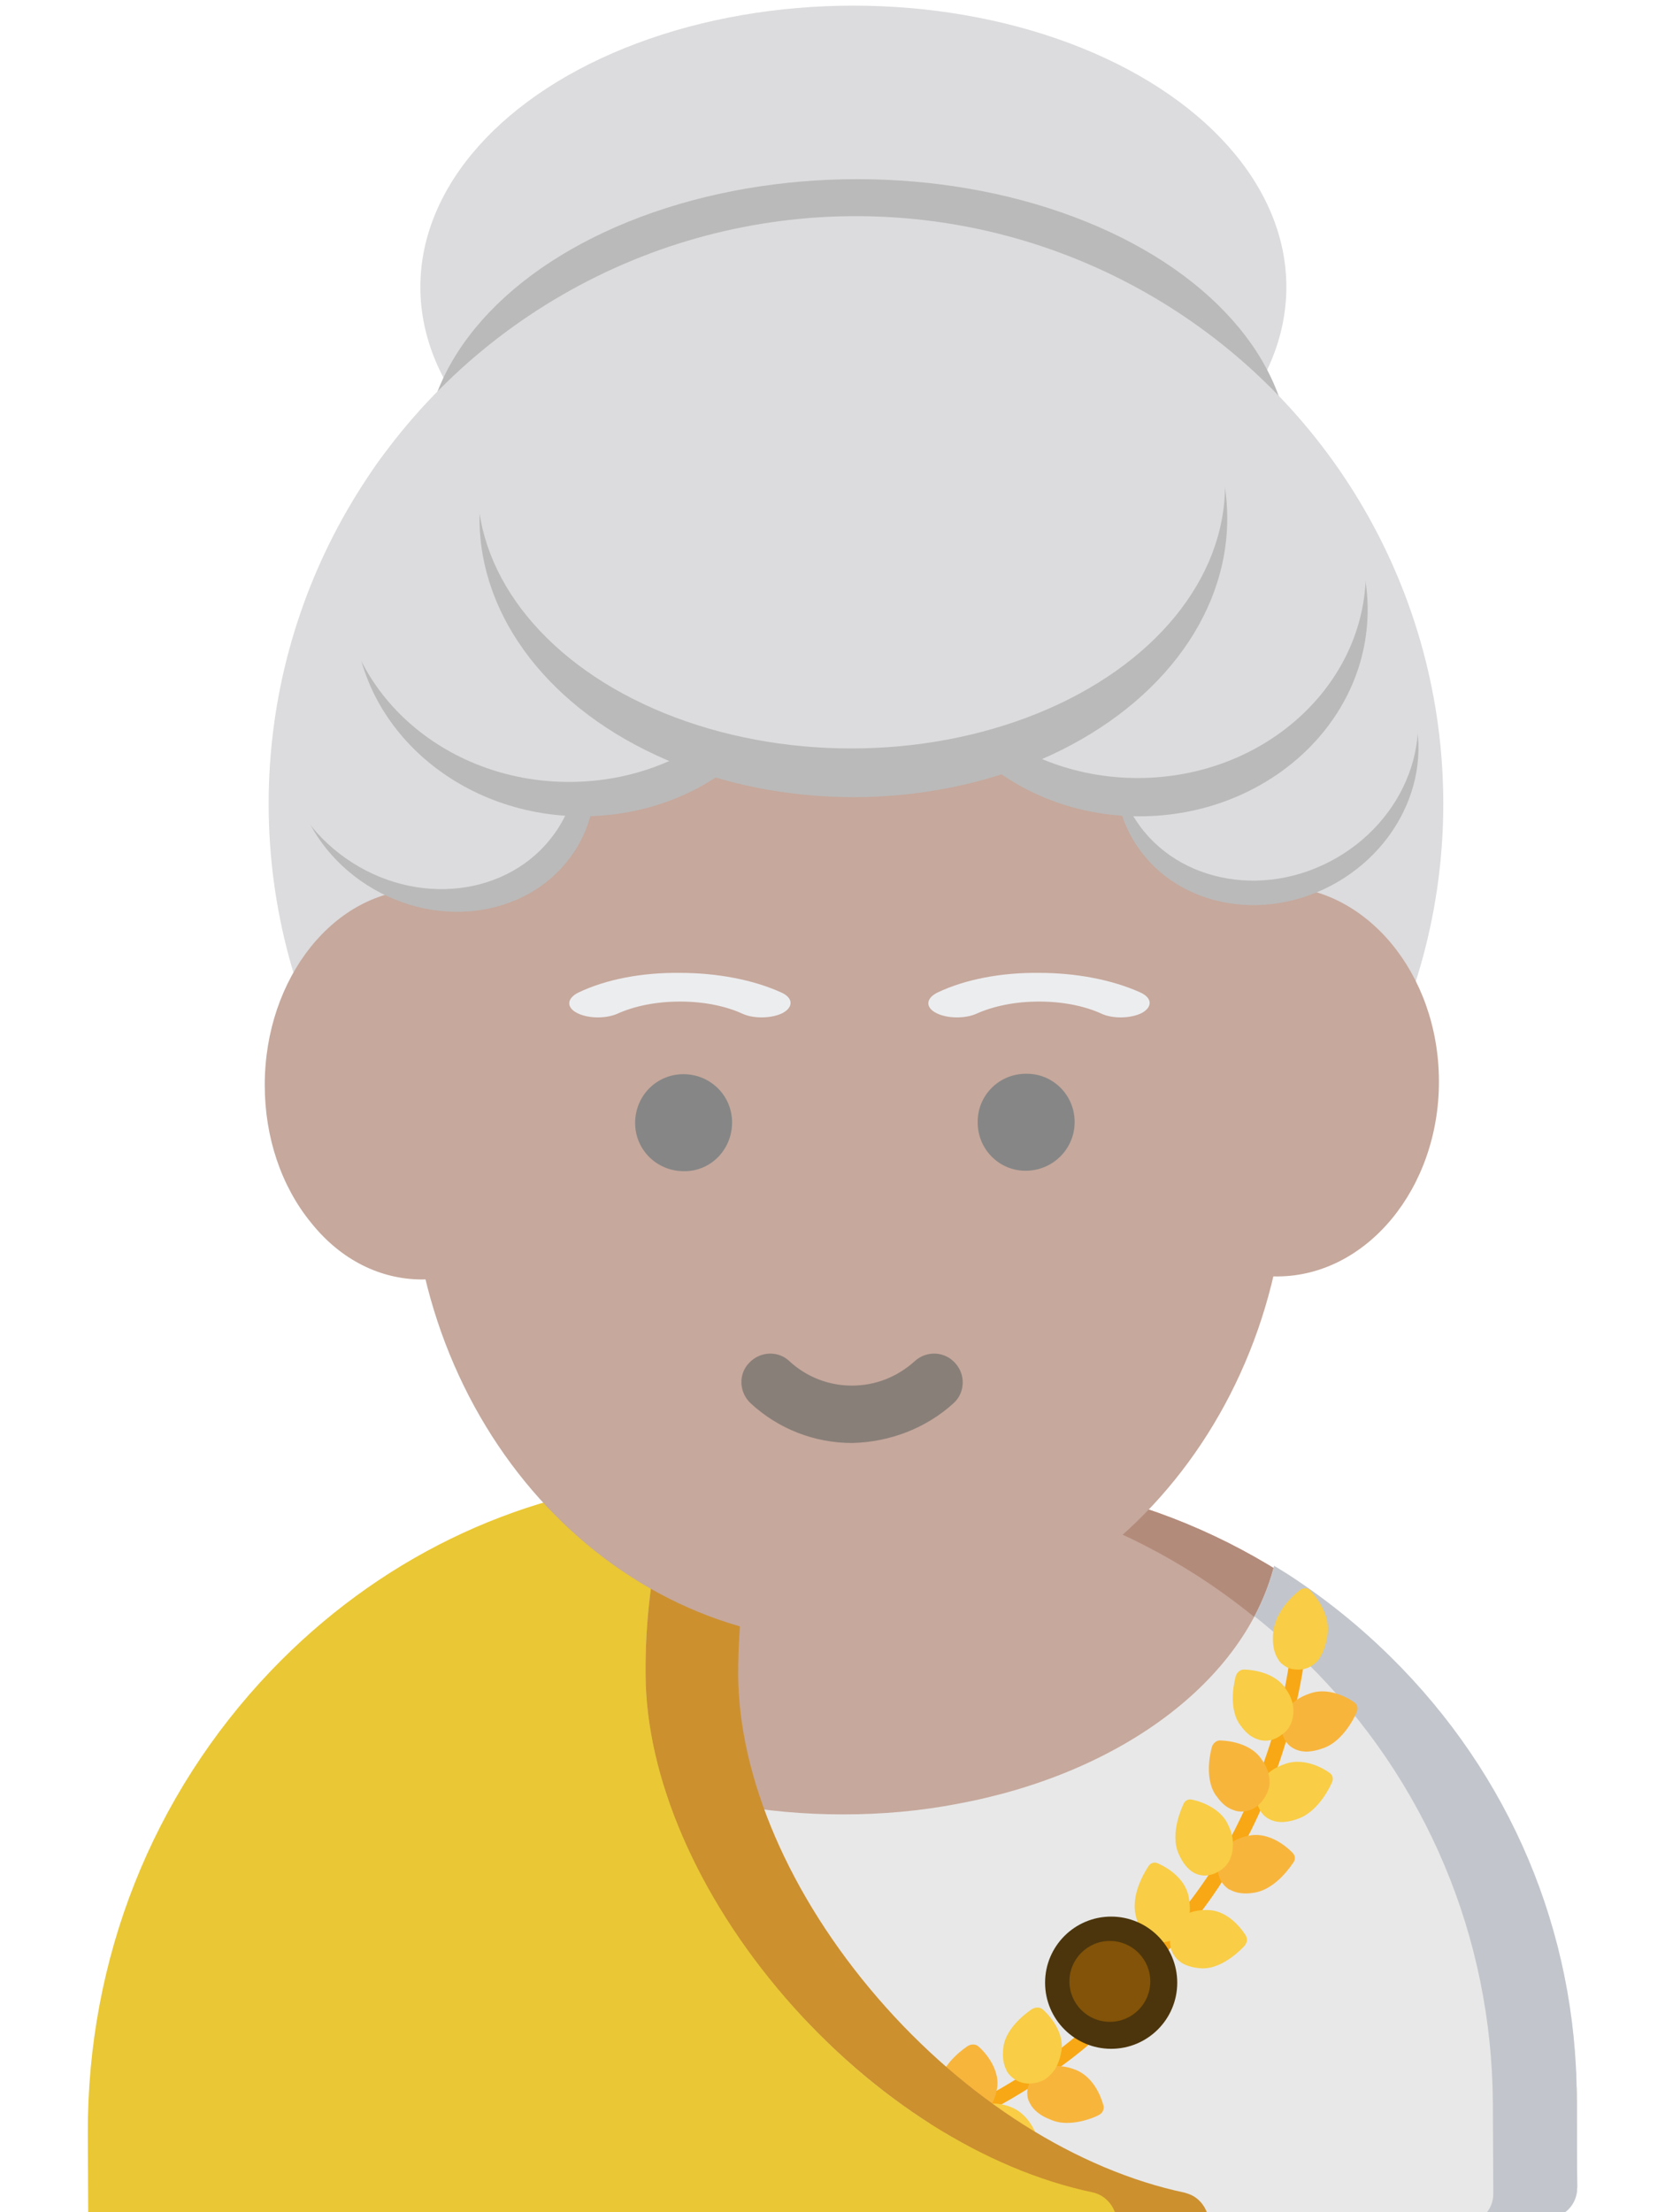<?xml version="1.0" encoding="utf-8"?>
<!-- Generator: Adobe Illustrator 19.0.0, SVG Export Plug-In . SVG Version: 6.00 Build 0)  -->
<svg version="1.1" id="Layer_1" xmlns="http://www.w3.org/2000/svg" xmlns:xlink="http://www.w3.org/1999/xlink" x="0px" y="0px"
	 viewBox="-114 142.3 383 508.7" style="enable-background:new -114 142.3 383 508.7;" xml:space="preserve">
<style type="text/css">
	.st0{fill:#C6A89C;}
	.st1{fill:#B38B7B;}
	.st2{fill:#E8E8E8;}
	.st3{clip-path:url(#SVGID_2_);fill:#C2C6CC;}
	.st4{fill:#F8A814;}
	.st5{fill:#F8B53C;}
	.st6{fill:#F9CD45;}
	.st7{fill:#CC902F;}
	.st8{fill:#EAC734;}
	.st9{fill:#DCDBDD;}
	.st10{fill:#BABABA;}
	.st11{fill:#897F79;}
	.st12{fill:#ECEDEF;}
	.st13{fill:#868686;}
	.st14{fill:#4C350C;}
	.st15{fill:#825308;}
</style>
<g>
	<path class="st0" d="M248.7,626.1c-0.1-38.5-15.3-74.8-42.8-102.1c-27.4-27.2-63.6-42.2-101.9-42.2c-0.2,0-0.3,0-0.4,0L56.2,482
		c-38.5,0.1-74.8,15.3-102.1,42.8c-27.4,27.5-42.4,63.9-42.3,102.4l0.1,18.1c0,3.6,3,6.6,6.6,6.6h323.6c1.8,0,3.4-0.7,4.7-1.9
		c1.2-1.2,1.9-2.9,1.9-4.7V626.1z"/>
	<path class="st1" d="M248.7,626.1c-0.1-38.5-15.3-74.8-42.8-102.1c-27.4-27.2-63.6-42.2-101.9-42.2c-0.2,0-0.3,0-0.4,0l-16.2,0.1
		c36.9,1,71.7,15.8,98.1,42.1c27.5,27.3,42.7,63.6,42.8,102.1l0.1,19c0,1.8-0.7,3.4-1.9,4.7c-1.2,1.2-2.9,1.9-4.7,1.9h20.4
		c1.8,0,3.4-0.7,4.7-1.9c1.2-1.2,1.9-2.9,1.9-4.7L248.7,626.1z"/>
	<g>
		<g>
			<path id="XMLID_38_" class="st2" d="M248.7,624.7c-0.1-38.2-15.3-74.3-42.8-101.4c-8.2-8.1-17.2-15.1-26.8-21
				c-6.8,26.6-35.5,47.9-73,54.8c-8.4,1.6-17.1,2.4-26.2,2.4c-9,0-17.6-0.8-26-2.3c-37.3-6.8-66.1-28-73-54.4
				c-9.7,5.9-18.6,13-26.9,21.2c-27.2,27.4-42.2,63.5-42.1,101.8l0.1,20.7c0.1,2.4,1.3,4.5,3.2,5.7h328.3c1.2-0.3,2.4-1,3.3-1.9
				c1.3-1.3,2-3.1,2-4.9L248.7,624.7z"/>
		</g>
		<g>
			<g>
				<g>
					<g>
						<defs>
							<path id="SVGID_1_" d="M248.7,624.7c-0.1-38.2-15.3-74.3-42.8-101.4c-8.2-8.1-17.2-15.1-26.8-21c-6.8,26.6-35.5,47.9-73,54.8
								c-8.4,1.6-17.1,2.4-26.2,2.4c-9,0-17.6-0.8-26-2.3c-37.3-6.8-66.1-28-73-54.4c-9.7,5.9-18.6,13-26.9,21.2
								c-27.2,27.4-42.2,63.5-42.1,101.8l0.1,20.7c0.1,2.4,1.3,4.5,3.2,5.7h328.3c1.2-0.3,2.4-1,3.3-1.9c1.3-1.3,2-3.1,2-4.9
								L248.7,624.7z"/>
						</defs>
						<clipPath id="SVGID_2_">
							<use xlink:href="#SVGID_1_"  style="overflow:visible;"/>
						</clipPath>
						<path class="st3" d="M250.7,625.9c-0.1-38.2-15.3-74.3-42.8-101.4c-27.4-27-63.6-41.9-101.9-41.9c-0.2,0-0.3,0-0.4,0
							l-17.1,0.1c36.9,1,71.6,15.7,98.1,41.9c27.5,27.1,42.6,63.2,42.8,101.4l0.1,20.7c0,1.9-0.7,3.6-2,4.9c-0.9,0.9-2,1.6-3.3,1.9
							h21.4c1.2-0.3,2.4-1,3.3-1.9c1.3-1.3,2-3.1,2-4.9L250.7,625.9z"/>
					</g>
				</g>
			</g>
		</g>
	</g>
	<path class="st4" d="M55.6,640.6c-0.1-0.3-0.1-0.4-0.1-0.7c0.1-1,1.1-1.7,2-1.6c9.8,0.5,19.9-0.7,30-3.5c8.2-2.3,16.4-5.6,24.4-9.9
		c13.7-7.3,22.2-14.9,22.3-15c0.8-0.7,1.9-0.7,2.6-0.1c0.7,0.6,0.6,1.8-0.1,2.4c-0.4,0.4-9,8-23.1,15.5c-8.3,4.4-16.8,7.8-25.2,10.2
		c-10.6,2.9-21.1,4.1-31.3,3.6C56.4,641.6,55.8,641.2,55.6,640.6z"/>
	<path class="st5" d="M138.8,628.6c0.8-0.4,1.1-1.1,1.1-1.9c-0.1-0.3-1.4-6.3-6.3-8.4c-2.4-1-4.6-1.1-6.4-0.7
		c-1.9,0.4-3.3,1.7-4.2,3.3c-0.8,1.5-0.9,3-0.4,4.4c0.1,0.2,0.2,0.4,0.3,0.6c0.8,1.6,2.4,2.9,4.8,3.8
		C132.3,631.8,138.6,628.8,138.8,628.6z"/>
	<path class="st6" d="M127.6,619.4c1.4-1.3,2.2-3.3,2.6-5.7c0.6-5.1-4.2-9.3-4.4-9.4c-0.6-0.5-1.5-0.5-2.3-0.1
		c-0.3,0.2-6.1,3.9-6.7,8.9c-0.2,1.8-0.1,3.2,0.4,4.5c0.2,0.5,0.4,1,0.7,1.4c1.1,1.4,2.6,2.3,4.6,2.4
		C124.4,621.4,126.2,620.9,127.6,619.4z"/>
	<path class="st6" d="M124,637.2c0.8-0.4,1.1-1.1,1.1-1.9c-0.1-0.3-1.4-6.3-6.3-8.4c-2.4-1-4.6-1.1-6.4-0.7
		c-1.8,0.4-3.3,1.7-4.2,3.3c-0.8,1.5-0.9,3-0.4,4.4c0.1,0.2,0.2,0.4,0.3,0.6c0.8,1.6,2.4,2.9,4.8,3.8
		C117.5,640.3,123.8,637.2,124,637.2z"/>
	<path class="st5" d="M112.8,627.9c1.4-1.3,2.2-3.3,2.6-5.7c0.6-5.1-4.2-9.3-4.4-9.4c-0.6-0.5-1.5-0.5-2.3-0.1
		c-0.3,0.2-6.1,3.9-6.7,8.9c-0.2,1.8-0.1,3.2,0.4,4.5c0.2,0.5,0.4,1,0.7,1.4c1.1,1.4,2.6,2.3,4.6,2.4
		C109.5,629.9,111.4,629.3,112.8,627.9z"/>
	<path class="st7" d="M37.7,484.9c1.3,1.8,1.8,4.1,1.2,6.3c-3,11.8-4.5,24-4.4,36.1c0.1,23.9,11.8,50.9,32.1,74.4
		c20.3,23.3,46,39.6,70.7,44.8c3.3,0.7,5.6,3.8,5.6,7.2h21.2c0-3.2-2-6.1-4.9-7c-0.2-0.1-0.4-0.1-0.6-0.2
		c-24.7-5.2-50.5-21.4-70.7-44.8c-20.2-23.4-32-50.6-32.1-74.4c0-12.2,1.5-24.4,4.4-36.1c0.5-2.2,0.1-4.5-1.2-6.3s-3.3-2.8-5.5-2.8
		h-3.3c-3.5,0-7,0.2-10.4,0.4c-0.2,0-0.3,0-0.4,0c-0.4,0-1,0.1-1.4,0.1c-0.9,0.1-1.7,0.2-2.6,0.3C36.3,483.4,37.1,484.1,37.7,484.9z
		"/>
	<path class="st8" d="M137.3,646.4c-24.7-5.2-50.5-21.4-70.7-44.8c-20.2-23.4-32-50.6-32.1-74.4c-0.1-12.2,1.4-24.3,4.4-36.1
		c0.5-2.1,0.1-4.5-1.2-6.3c-0.6-0.8-1.4-1.5-2.3-1.9c0.9-0.1,1.7-0.2,2.6-0.3c-33.8,3.1-65.3,18.4-89.7,43.9
		c-27.3,28.6-42.2,66.2-42.1,106.3l0.1,20.9h236.6C143,650.2,140.6,647.1,137.3,646.4z"/>
	<path class="st4" d="M143.1,599.6c-0.2-0.1-0.4-0.3-0.5-0.5c-0.5-0.8-0.3-1.9,0.5-2.6c7.7-6,14.5-13.6,20.4-22.3
		c4.7-7,8.7-14.9,12-23.4c5.6-14.4,7-25.8,7-25.9c0.1-1,1-1.8,1.9-1.8c1,0,1.6,0.9,1.5,1.9c-0.1,0.4-1.5,11.9-7.2,26.9
		c-3.3,8.8-7.6,16.9-12.3,24.2c-6.1,9.2-13.2,17-21.2,23.3C144.3,599.9,143.6,599.9,143.1,599.6z"/>
	<path class="st5" d="M198.1,535.9c0.4-0.8,0.1-1.7-0.5-2.1c-0.2-0.2-5.3-3.9-10.3-2.1c-2.4,0.8-4.2,2.1-5.3,3.7
		c-1.1,1.6-1.5,3.4-1.1,5.3c0.4,1.6,1.3,2.9,2.6,3.6c0.2,0.1,0.4,0.2,0.6,0.3c1.7,0.7,3.7,0.6,6.2-0.3
		C195.2,542.7,198,536.3,198.1,535.9z"/>
	<path class="st6" d="M183.5,536.4c0.2-1.9-0.4-4-1.9-6c-2.9-4.2-9.3-4.2-9.5-4.2c-0.8,0-1.5,0.6-1.8,1.4c-0.1,0.3-2,6.9,0.8,11.1
		c1,1.4,2,2.5,3.2,3.1c0.5,0.3,1,0.4,1.5,0.6c1.7,0.4,3.5,0,5-1.2C182.5,540.1,183.3,538.4,183.5,536.4z"/>
	<path class="st6" d="M192.4,552.1c0.4-0.8,0.1-1.7-0.5-2.1c-0.2-0.2-5.3-3.9-10.3-2.1c-2.4,0.8-4.2,2.1-5.3,3.7
		c-1.1,1.6-1.5,3.4-1.1,5.3c0.4,1.6,1.3,2.9,2.6,3.6c0.2,0.1,0.4,0.2,0.6,0.3c1.7,0.7,3.7,0.6,6.2-0.3
		C189.6,558.7,192.3,552.4,192.4,552.1z"/>
	<path class="st5" d="M178,552.7c0.2-1.9-0.4-4-1.9-6c-2.9-4.2-9.3-4.2-9.5-4.2c-0.8,0-1.5,0.6-1.8,1.4c-0.1,0.3-2,6.9,0.8,11.1
		c1,1.4,2,2.5,3.2,3.1c0.5,0.3,1,0.4,1.5,0.6c1.7,0.4,3.5,0,5-1.2C176.8,556.2,177.8,554.4,178,552.7z"/>
	<path class="st5" d="M183.4,568.4c-0.2-0.2-4.4-4.8-9.6-4.1c-2.5,0.4-4.4,1.3-5.8,2.7c-1.3,1.4-2,3.2-1.9,5.1
		c0.1,1.9,1,3.5,2.4,4.5c0.1,0.1,0.3,0.2,0.4,0.2c1.4,0.8,3.3,1.1,5.6,0.7c5.2-0.8,8.8-6.7,9-6.9C184,569.9,184,569.1,183.4,568.4z"
		/>
	<g>
		<path class="st6" d="M169.4,568.4c0.4-1.9,0.3-4.1-0.8-6.3c-2-4.8-8.3-6-8.5-6c-0.8-0.2-1.6,0.3-1.9,1.1
			c-0.1,0.3-3.2,6.5-1.1,11.3c0.9,2.1,2.1,3.6,3.5,4.4c0.1,0.1,0.3,0.1,0.4,0.2c1.6,0.7,3.3,0.6,5-0.3
			C167.8,571.9,169,570.4,169.4,568.4z"/>
		<path class="st6" d="M172.6,587.4c-0.2-0.3-3.4-5.7-8.6-5.9c-2.5-0.1-4.5,0.4-6.1,1.6c-1.5,1.1-2.5,2.8-2.7,4.8
			c-0.3,1.9,0.4,3.7,1.6,4.9c0.4,0.4,0.8,0.7,1.3,1c1.1,0.6,2.6,1,4.3,1.1c5.1,0.2,9.7-5,9.9-5.2C172.9,588.9,173,588.2,172.6,587.4
			z"/>
		<path class="st6" d="M159,584.8c0.8-1.8,0.9-4,0.4-6.5c-1.1-5.2-7-7.5-7.2-7.6c-0.7-0.3-1.6,0-2,0.7c-0.2,0.3-4.1,5.9-3,11.1
			c0.5,2.5,1.6,4.3,3,5.4c0.2,0.1,0.4,0.3,0.5,0.4c1.3,0.7,2.8,0.8,4.4,0.3C156.9,587.9,158.3,586.6,159,584.8z"/>
		<path class="st6" d="M191.4,517.9c0.6-5.5-4-9.8-4.1-10c-0.5-0.5-1.4-0.5-2.1-0.1c-0.3,0.2-5.7,4.2-6.3,9.7
			c-0.3,2.6,0.1,4.8,1.1,6.3c0.4,0.8,1.1,1.3,1.9,1.8c0.7,0.4,1.6,0.6,2.5,0.6c1.9,0.1,3.5-0.7,4.8-2.1
			C190.3,522.6,191.1,520.4,191.4,517.9z"/>
	</g>
	<ellipse class="st9" cx="82.3" cy="208.3" rx="99.6" ry="64.7"/>
	<ellipse class="st10" cx="83.2" cy="248.2" rx="99.6" ry="64.7"/>
	<circle class="st9" cx="82.9" cy="327.1" r="135.1"/>
	<path class="st0" d="M-17,346.8L-17,346.8c-20,0.1-36.1,20.3-36.1,45c0,12,3.8,23.3,10.7,31.7c6.8,8.5,15.9,13,25.5,13h0.1
		c19.9-0.1,36-20.3,36-45C19,366.9,2.8,346.8-17,346.8z"/>
	<path class="st0" d="M179.7,346.1L179.7,346.1c-20.6,0.1-37.3,20.3-37.2,45c0,12,4,23.3,11,31.7c7,8.5,16.3,13,26.3,13h0.1
		c20.5-0.1,37.2-20.3,37.1-45S200.2,346.1,179.7,346.1z"/>
	<path class="st0" d="M181.8,329.8c-0.1-21.9-16-39.6-35.6-39.6H15.8c-9.5,0-18.5,4.1-25.2,11.7c-6.7,7.6-10.4,17.5-10.4,28.2
		l0.2,77.4c0.2,62,45.4,112.3,100.9,112.3h0.4c55.6-0.2,100.7-50.8,100.5-113L181.8,329.8z"/>
	<path class="st11" d="M82,474.1c-8.6,0-16.9-3.2-23.3-9.1c-2.7-2.5-2.9-6.7-0.4-9.3c2.5-2.7,6.7-2.9,9.3-0.4
		c3.9,3.6,9,5.6,14.3,5.6H82c5.4,0,10.4-2,14.4-5.6c2.7-2.5,6.9-2.3,9.3,0.4c2.5,2.7,2.3,6.9-0.4,9.3C99,470.7,90.7,473.9,82,474.1
		C82.1,474.1,82,474.1,82,474.1z"/>
	<path class="st12" d="M42.4,366c8.6,0,16.9,1.6,23.3,4.5c2.7,1.2,2.9,3.3,0.4,4.7c-2.5,1.3-6.7,1.4-9.3,0.2
		c-3.9-1.8-9-2.8-14.3-2.8h-0.1c-5.4,0-10.4,1-14.4,2.8c-2.7,1.2-6.9,1.1-9.3-0.2c-2.5-1.3-2.3-3.4,0.4-4.7
		C25.4,367.5,33.6,365.9,42.4,366L42.4,366z"/>
	<path class="st12" d="M125,366c8.6,0,16.9,1.6,23.3,4.5c2.7,1.2,2.9,3.3,0.4,4.7c-2.5,1.3-6.7,1.4-9.3,0.2c-3.9-1.8-9-2.8-14.3-2.8
		H125c-5.4,0-10.4,1-14.4,2.8c-2.7,1.2-6.9,1.1-9.3-0.2c-2.5-1.3-2.3-3.4,0.4-4.7C108,367.5,116.3,365.9,125,366
		C124.9,366,125,366,125,366z"/>
	<path class="st13" d="M54.4,400.4c0-6.2-5-11.1-11.2-11.1s-11.1,5-11.1,11.2s5,11.1,11.2,11.1C49.4,411.7,54.4,406.7,54.4,400.4z"
		/>
	<path class="st13" d="M133.2,400.3c0-6.2-5-11.2-11.2-11.1c-6.2,0-11.2,5-11.1,11.2c0,6.2,5,11.2,11.2,11.1
		S133.2,406.4,133.2,400.3z"/>
	<ellipse transform="matrix(-0.866 -0.5 0.5 -0.866 -181.732 588.933)" class="st10" cx="-12" cy="318.8" rx="35.7" ry="32.2"/>
	
		<ellipse transform="matrix(-0.843 -0.538 0.538 -0.843 -197.627 569.412)" class="st9" cx="-15.7" cy="313.6" rx="35.7" ry="32.2"/>
	<ellipse transform="matrix(-0.5 -0.866 0.866 -0.5 -8.657 629.59)" class="st10" cx="177.4" cy="317.3" rx="32.2" ry="35.7"/>
	<ellipse transform="matrix(-0.5 -0.866 0.866 -0.5 -3.887 621.161)" class="st9" cx="177.4" cy="311.7" rx="32.2" ry="35.7"/>
	<ellipse class="st10" cx="20" cy="282.5" rx="52.5" ry="47.5"/>
	<ellipse class="st9" cx="16.9" cy="274.6" rx="52.5" ry="47.5"/>
	<ellipse class="st10" cx="148.1" cy="282.5" rx="52.5" ry="47.5"/>
	<ellipse class="st9" cx="147.7" cy="273.7" rx="52.5" ry="47.5"/>
	<ellipse class="st10" cx="82.3" cy="261.5" rx="86" ry="64.1"/>
	<ellipse class="st9" cx="81.8" cy="253.8" rx="86" ry="60.6"/>
	<circle class="st14" cx="141.6" cy="598.2" r="15.2"/>
	<circle class="st15" cx="141.3" cy="597.9" r="9.3"/>
</g>
</svg>
